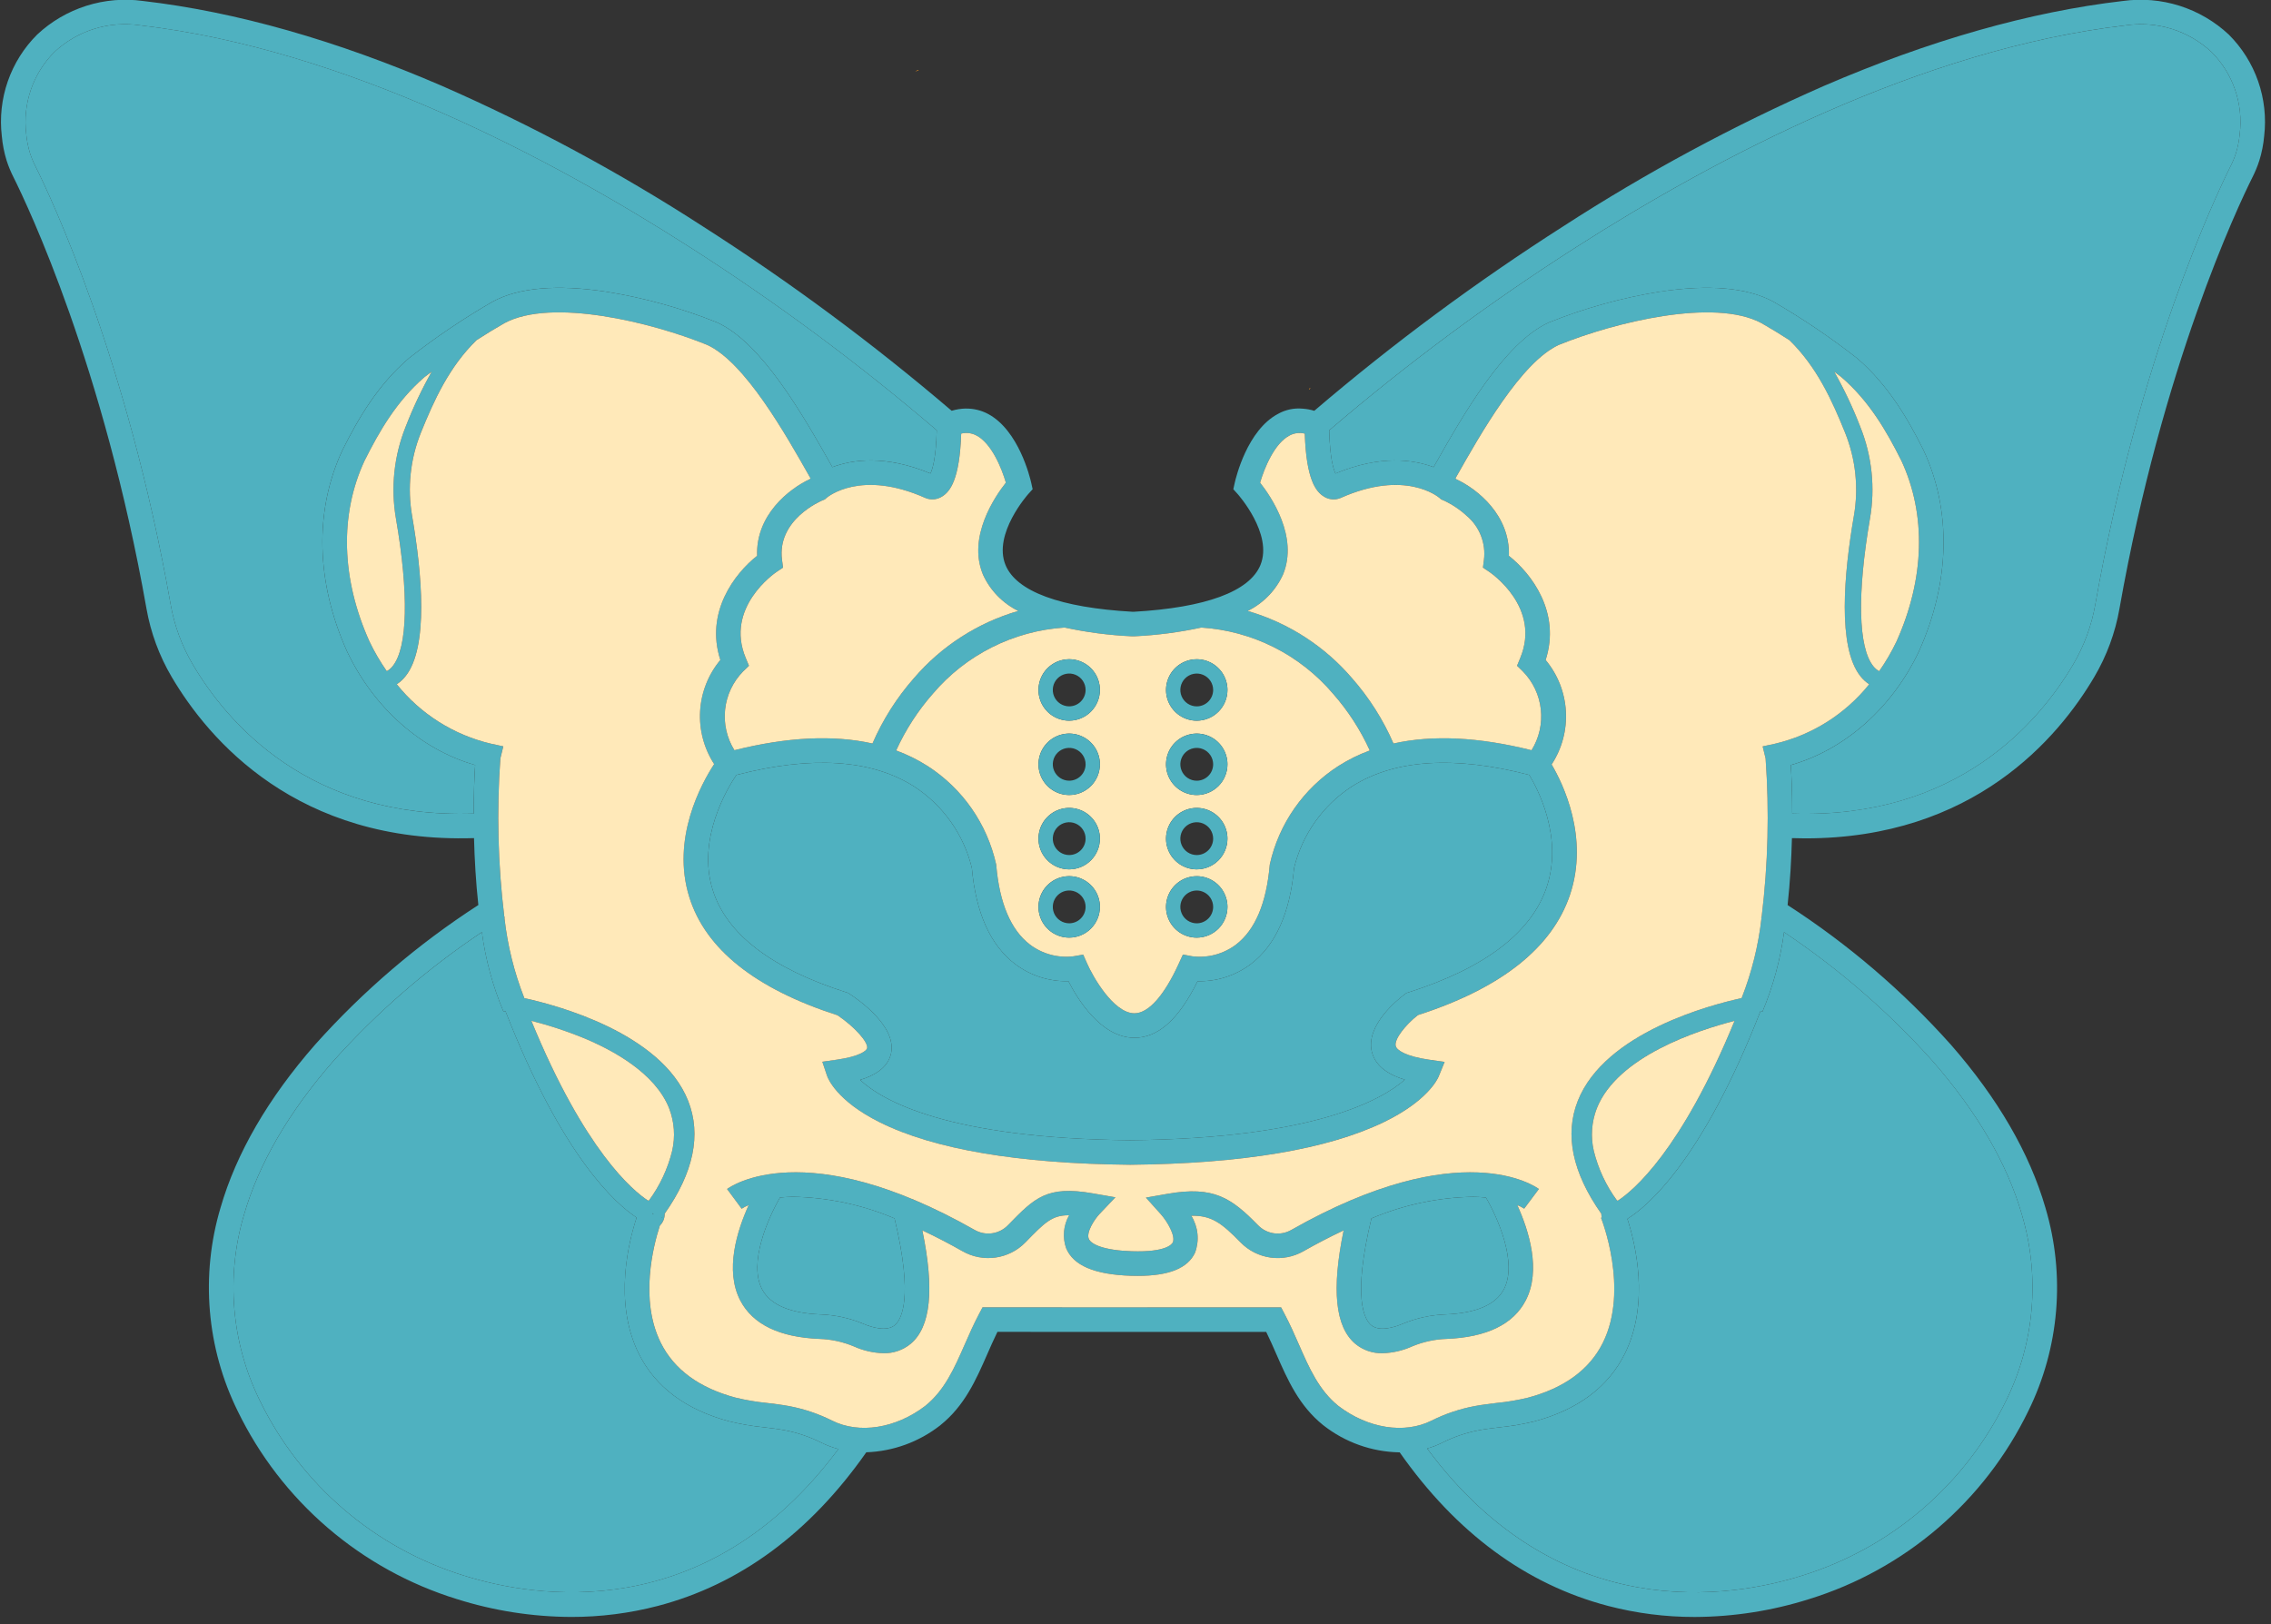 <svg fill="none" height="211" viewBox="0 0 295 211" width="295" xmlns="http://www.w3.org/2000/svg"><rect x="0" y="0" width="295" height="211" fill="#333333" stroke="none"/><path d="m199.898 154.472-1.909 2.551c-.285-.182-.586-.337-.9-.465 1.51 3.326 3.135 8.483 1.094 12.401-1.616 3.1-5.078 4.778-10.293 4.988-1.528.052-3.033.379-4.444.966-1.216.553-2.53.856-3.865.892-1.293.034-2.555-.405-3.549-1.235-2.59-2.197-3.084-7.023-1.5-14.721-1.892.887-3.657 1.821-5.223 2.71-1.295.738-2.797 1.026-4.272.819-1.475-.206-2.84-.896-3.882-1.96-2.472-2.532-3.794-3.533-6.408-3.472.442.711.715 1.513.799 2.345.083.832-.025 1.673-.316 2.457-.942 2.02-3.379 3.007-7.443 3.007-.289 0-.584-.005-.889-.013-4.735-.157-7.488-1.332-8.417-3.597-.243-.697-.334-1.438-.266-2.173s.294-1.447.662-2.087c-.03-.002-.056-.002-.085-.002-2.161 0-3.1.966-5.556 3.485l-.048.048c-1.042 1.065-2.408 1.754-3.884 1.961-1.475.206-2.978-.082-4.272-.82-1.567-.889-3.329-1.821-5.222-2.707 1.585 7.694 1.089 12.523-1.5 14.718-.993.829-2.255 1.268-3.548 1.234-1.335-.035-2.649-.337-3.865-.889-1.411-.588-2.916-.915-4.444-.966-5.215-.213-8.68-1.89-10.293-4.988-2.041-3.92-.417-9.075 1.091-12.401-.319.128-.625.288-.913.475l-1.893-2.561c.401-.303 10.084-7.217 32.16 5.316.682.39 1.474.543 2.253.436.778-.108 1.499-.47 2.05-1.03l.048-.05c3.448-3.538 5.022-5.155 11.002-4.106l2.93.512-2.052 2.155c-.663.704-1.76 2.381-1.407 3.236.292.703 1.906 1.497 5.572 1.616 4.504.149 5.24-.934 5.34-1.152.38-.817-.69-2.694-1.574-3.678l-1.916-2.137 2.827-.497c5.972-1.043 8.271.526 11.756 4.101.55.561 1.271.924 2.05 1.031.778.108 1.571-.046 2.253-.436 22.077-12.532 31.76-5.617 32.161-5.317zm-4.542 13.02c1.792-3.435-.799-9.261-2.333-11.91-.512-.053-1.059-.088-1.653-.098-4.548.079-9.037 1.032-13.224 2.808-2.506 10.413-.874 13.155-.053 13.85 1.077.916 3.041.292 4.114-.162 1.762-.737 3.644-1.148 5.553-1.216 3.992-.162 6.545-1.261 7.596-3.272zm-79.105 4.65c.818-.696 2.453-3.44-.053-13.853-4.188-1.773-8.677-2.727-13.224-2.809-.594.011-1.144.045-1.653.099-1.534 2.649-4.125 8.475-2.333 11.91 1.052 2.012 3.604 3.113 7.596 3.275 1.909.068 3.79.479 5.553 1.213 1.073.454 3.034 1.078 4.114.165z" fill="#4fb1c0"/><path d="m289.52 4.496c1.713 1.708 3.017 3.782 3.812 6.067.795 2.285 1.062 4.72.78 7.123-.096 1.073-.305 2.133-.624 3.161-.241.754-.543 1.488-.903 2.192-1.903 3.814-11.684 24.441-17.269 56.039-.549 3.131-1.659 6.138-3.275 8.876-4.677 7.939-15.688 20.962-37.52 20.964-.576 0-1.16-.013-1.751-.032-.069 2.718-.237 5.707-.563 8.696 7.848 5.069 14.98 11.168 21.205 18.135 6.105 6.978 10.24 14.113 12.29 21.2 2.608 8.765 1.813 18.192-2.227 26.397-2.818 5.805-6.8 10.969-11.697 15.172s-10.605 7.356-16.771 9.261c-4.807 1.52-9.817 2.303-14.859 2.323-3.794.007-7.574-.474-11.246-1.431-10.644-2.784-19.751-9.5-27.085-19.958-.008 0-.019.003-.027.003-3.584-.062-7.05-1.292-9.871-3.504l-.029-.021c-3.151-2.522-4.638-5.917-6.076-9.197-.425-.967-.857-1.959-1.335-2.928l-34.913-.003c-.478.972-.913 1.962-1.335 2.928-1.439 3.283-2.925 6.676-6.079 9.197l-.026.024c-2.749 2.15-6.108 3.374-9.596 3.496-7.334 10.461-16.441 17.176-27.087 19.961-3.671.957-7.45 1.437-11.244 1.43-5.043-.019-10.053-.802-14.862-2.322-6.165-1.906-11.873-5.058-16.77-9.261s-8.877-9.367-11.695-15.173c-4.042-8.203-4.838-17.629-2.23-26.394 2.049-7.09 6.185-14.225 12.292-21.203 6.226-6.965 13.357-13.064 21.203-18.135-.324-2.989-.494-5.978-.563-8.693-23 .717-34.469-12.786-39.271-20.935-1.614-2.739-2.724-5.745-3.276-8.876-5.585-31.595-15.363-52.222-17.267-56.036-.36-.705-.663-1.439-.905-2.192-.317-1.03-.525-2.091-.621-3.164-.283-2.403-.017-4.838.779-7.123.795-2.285 2.099-4.359 3.813-6.066 1.825-1.708 4.009-2.986 6.391-3.741 2.383-.755 4.904-.968 7.379-.623 12.046 1.401 25.108 5.112 38.825 11.034 11.748 5.156 23.062 11.249 33.832 18.22 11.329 7.237 22.143 15.251 32.365 23.982.592-.179 1.205-.276 1.823-.289.011 0 .024.003.038.003.999-.011 1.984.229 2.866.698 3.987 2.123 5.458 8.271 5.614 8.974l.178.807-.555.611c-.045.05-4.629 5.187-2.967 9.237 1.415 3.44 7.111 5.54 16.478 6.07l.167.003c9.359-.533 15.053-2.63 16.465-6.07 1.664-4.051-2.922-9.189-2.967-9.24l-.552-.611.177-.807c.157-.701 1.63-6.87 5.63-8.982.974-.55 2.094-.786 3.207-.677.51.033 1.014.126 1.502.276 10.222-8.732 21.036-16.745 32.365-23.982 10.77-6.971 22.084-13.065 33.832-18.223 13.718-5.919 26.782-9.633 38.825-11.034 2.476-.345 4.998-.132 7.381.624 2.383.756 4.567 2.034 6.393 3.743zm1.417 12.903c.236-1.931.03-3.89-.6-5.73-.631-1.84-1.671-3.513-3.042-4.893-1.48-1.387-3.255-2.421-5.192-3.025-1.936-.603-3.985-.76-5.991-.458-26.607 3.098-53.437 17.341-71.261 28.744-11.272 7.195-22.027 15.17-32.187 23.865.085 3.591.547 5.057.815 5.611 5.853-2.439 10.148-1.805 12.741-.826.064-.109.125-.218.189-.329 3.56-6.293 8.937-15.807 14.779-18.461l.058-.024c4.613-1.85 9.417-3.183 14.323-3.974 6.403-.979 11.369-.549 14.758 1.279l.038.019c3.763 2.176 7.371 4.611 10.797 7.286l.064.053c4.104 3.517 6.66 7.995 8.619 11.91l.019.04c3.668 7.859 3.45 17.158-.614 26.177l-.016.032c-3.487 7.315-9.627 12.717-16.613 14.697.101 1.415.188 3.636.188 6.309 21.394.69 32.041-11.82 36.487-19.366 1.423-2.41 2.4-5.057 2.883-7.814 5.661-32.027 15.618-53.021 17.556-56.904.282-.552.52-1.125.711-1.715.251-.816.415-1.656.491-2.506zm-30.339 164.546c3.692-7.491 4.425-16.099 2.054-24.107-1.908-6.63-5.808-13.348-11.591-19.968-5.71-6.378-12.199-12.011-19.316-16.768-.472 3.556-1.417 7.033-2.808 10.339l-.239-.112c-7.647 19.613-14.825 25.48-17.275 27-.005.019-.01.038-.016.059 1.006 3.111 2.925 10.893-.342 17.476-2.15 4.329-6.105 7.289-11.756 8.797-1.488.363-2.999.621-4.523.772-.921.109-1.792.215-2.644.374-1.661.311-3.269.854-4.778 1.614-.634.315-1.296.572-1.977.767 17.218 23.239 39.645 19.356 48.664 16.521 5.749-1.774 11.071-4.71 15.637-8.625 4.567-3.916 8.28-8.729 10.91-14.139zm-14.246-98.604c3.668-8.149 3.891-16.489.634-23.486-1.9-3.798-4.162-7.74-7.801-10.87-.31-.242-.616-.47-.924-.701 1.303 2.296 2.434 4.687 3.382 7.151 1.525 3.79 1.962 7.931 1.261 11.955-1.678 9.744-1.521 16.725.43 19.148.209.269.47.493.767.661.855-1.222 1.608-2.513 2.251-3.859zm-3.546 5.558c-.428-.28-.808-.627-1.126-1.027-3.036-3.769-2.147-13.415-.868-20.842.635-3.636.241-7.376-1.136-10.801-1.709-4.234-3.684-8.576-7.233-12.035-1.218-.788-2.426-1.526-3.642-2.219-6.129-3.283-19.082-.109-26.323 2.835-4.889 2.248-10.153 11.552-13.298 17.115-.04.074-.08.143-.122.215.029.035.058.069.085.106 2.765 1.29 7.034 4.688 6.856 9.962 2.938 2.32 6.774 7.361 4.775 13.537 1.568 1.88 2.49 4.214 2.63 6.657.14 2.444-.509 4.868-1.852 6.914 1.46 2.476 4.9 9.479 2.375 16.964-2.32 6.872-8.963 12.12-19.748 15.6-1.579 1.237-3.108 3.13-2.88 4.016.14.555 1.359 1.351 4.334 1.776l2.018.286-.77 1.89c-.128.319-1.431 3.186-7.156 5.949-7.303 3.525-18.371 5.383-32.899 5.524h-.031c-14.536-.141-25.49-2.002-32.556-5.535-5.587-2.792-6.705-5.71-6.814-6.033l-.607-1.813 1.892-.271c2.936-.419 3.849-1.154 3.923-1.486.173-.783-1.68-2.835-3.854-4.287-10.655-3.427-17.128-8.584-19.239-15.332-2.386-7.612 1.574-14.771 3.225-17.295-1.329-2.045-1.969-4.461-1.824-6.896.145-2.434 1.066-4.758 2.628-6.631-2.001-6.177 1.837-11.217 4.775-13.537-.178-5.274 4.088-8.669 6.856-9.962.027-.035.056-.069.082-.103-.04-.074-.08-.143-.122-.215-3.145-5.564-8.406-14.867-13.296-17.115-7.241-2.946-20.194-6.121-26.323-2.837-1.216.695-2.423 1.431-3.642 2.219-3.549 3.461-5.524 7.804-7.233 12.035-1.377 3.424-1.77 7.165-1.136 10.8 1.279 7.427 2.169 17.073-.868 20.842-.317.401-.697.748-1.125 1.027 3.102 3.87 7.411 6.589 12.239 7.724l1.601.345-.382 1.571c-.491 6.848-.32 13.727.51 20.542l.066.117c-.015.011-.031.021-.048.029.397 3.581 1.266 7.095 2.585 10.448 3.926.852 17.758 4.44 21.28 13.346 1.739 4.393.709 9.322-3.05 14.657.007.288-.045.573-.152.84-.108.267-.269.508-.474.71-.839 2.588-2.665 9.63.125 15.231 1.725 3.466 4.995 5.863 9.717 7.121 1.343.326 2.707.556 4.082.69.931.112 1.892.229 2.842.404 1.953.366 3.844 1.004 5.62 1.895 3.52 1.755 8.258 1.006 12.074-1.906 2.533-2.033 3.796-4.921 5.137-7.979.57-1.303 1.162-2.649 1.871-3.989l.449-.847 38.78.003.448.846c.709 1.34 1.301 2.687 1.871 3.99 1.34 3.058 2.604 5.946 5.137 7.977 3.816 2.914 8.555 3.663 12.074 1.908 1.776-.891 3.667-1.529 5.62-1.895.949-.178 1.911-.292 2.842-.406 1.376-.132 2.74-.362 4.083-.688 4.722-1.258 7.992-3.655 9.717-7.121 3.467-6.96-.196-16.152-.233-16.245l.098-.04c-.035-.163-.056-.329-.064-.496-3.758-5.338-4.788-10.265-3.05-14.658 3.523-8.905 17.354-12.496 21.28-13.348 1.318-3.353 2.188-6.865 2.586-10.445-.03-.016-.046-.027-.05-.029l.069-.117c.83-6.815 1-13.694.509-20.542l-.382-1.571 1.601-.345c4.827-1.136 9.136-3.856 12.239-7.725zm-32.636 67.078c1.949-1.274 8.205-6.434 15.149-23.353-4.773 1.218-15.22 4.605-17.899 11.376-.675 1.754-.812 3.67-.392 5.503.571 2.334 1.599 4.533 3.023 6.468.04 0 .08.003.119.006zm-9.271-40.689c2.205-6.495-1.192-12.865-2.251-14.612-9.742-2.527-17.49-2.023-23.043 1.5-3.762 2.445-6.448 6.236-7.506 10.596-.523 5.848-2.418 10.052-5.638 12.494-1.987 1.489-4.416 2.267-6.899 2.211-2.447 4.969-5.144 7.374-8.247 7.348-4.302-.038-7.358-5.057-8.528-7.35-2.484.057-4.916-.721-6.904-2.212-3.22-2.442-5.115-6.646-5.638-12.494-1.058-4.361-3.745-8.152-7.509-10.596-5.558-3.525-13.322-4.027-23.082-1.489-1.152 1.704-5.163 8.303-3.068 14.949 1.805 5.734 7.65 10.206 17.37 13.296l.202.064.18.117c1.038.671 6.187 4.199 5.407 7.756-.425 1.94-2.307 2.917-4.019 3.429 2.809 2.633 11.263 7.607 35.085 7.841 23.778-.234 32.633-5.2 35.68-7.868-1.789-.536-3.766-1.56-4.281-3.588-.881-3.477 3.403-6.867 4.271-7.512l.215-.159.252-.08c9.909-3.151 15.95-7.74 17.952-13.641zm-1.954-17.821c.984-1.583 1.41-3.45 1.208-5.303-.201-1.853-1.018-3.585-2.32-4.919l-.77-.754.411-1.001c2.734-6.551-3.745-11.013-4.021-11.199l-.82-.552.127-.982c.138-1.07.004-2.157-.388-3.162-.392-1.005-1.031-1.895-1.857-2.588-.904-.835-1.937-1.518-3.058-2.025l-.255-.104-.21-.188c-.167-.143-4.472-3.735-12.85.005-.356.149-.744.208-1.129.172-.385-.037-.755-.168-1.076-.382-.975-.613-2.254-2.134-2.448-8.152-.644-.161-1.325-.085-1.919.212-2.023 1.006-3.344 4.305-3.886 6.161 1.449 1.834 4.982 7.031 2.994 11.899-.933 2.077-2.563 3.763-4.608 4.765 5.273 1.531 9.984 4.567 13.556 8.736 2.226 2.531 4.044 5.394 5.386 8.486 5.075-1.136 11.074-.846 17.933.874zm-21.012.032c-1.218-2.683-2.829-5.169-4.778-7.379-2.129-2.506-4.74-4.558-7.679-6.033-2.938-1.476-6.144-2.345-9.425-2.556-2.851.617-5.748.995-8.661 1.131l-.05.003-.385-.005c-2.914-.134-5.811-.512-8.661-1.131-3.282.211-6.487 1.081-9.426 2.556-2.938 1.476-5.55 3.527-7.679 6.033-1.948 2.211-3.558 4.697-4.778 7.379 1.431.527 2.801 1.205 4.088 2.023 4.529 2.917 7.725 7.501 8.895 12.76l.018.132c.427 4.929 1.893 8.39 4.356 10.286 1.626 1.24 3.673 1.792 5.701 1.537l1.237-.215.507 1.149c.728 1.672 3.419 6.45 6.134 6.474h.019c1.821 0 3.87-2.306 5.776-6.498l.518-1.136 1.218.229c2.028.252 4.074-.301 5.699-1.54 2.463-1.896 3.928-5.354 4.356-10.283l.018-.133c1.17-5.258 4.366-9.843 8.895-12.76 1.286-.819 2.656-1.497 4.087-2.022zm-45.663-18.129c-2.043-1.003-3.672-2.688-4.605-4.765-1.988-4.868 1.545-10.065 2.994-11.899-.539-1.853-1.863-5.155-3.888-6.161-.593-.298-1.273-.373-1.917-.212-.194 6.017-1.473 7.541-2.447 8.152-.322.214-.692.345-1.077.382-.384.037-.772-.022-1.129-.172-8.377-3.74-12.682-.149-12.86.008l-.21.189-.249.093c-.242.101-5.999 2.53-5.299 7.772l.131.985-.829.552c-.273.183-6.75 4.645-4.016 11.196l.419 1.006-.783.756c-1.3 1.334-2.115 3.064-2.316 4.916-.201 1.851.225 3.717 1.209 5.298 6.859-1.72 12.858-2.009 17.933-.873 1.341-3.092 3.157-5.955 5.383-8.486 3.573-4.168 8.284-7.204 13.555-8.736zm-11.405-17.858c.268-.552.73-2.017.815-5.611-10.16-8.695-20.916-16.669-32.19-23.863-17.821-11.406-44.651-25.649-71.261-28.744-2.005-.303-4.053-.147-5.99.456-1.937.603-3.711 1.637-5.19 3.024-1.37 1.38-2.41 3.053-3.041 4.893-.631 1.84-.837 3.799-.603 5.73.076.85.242 1.69.494 2.506.191.59.429 1.163.711 1.715 1.938 3.883 11.894 24.879 17.556 56.907.484 2.757 1.46 5.404 2.883 7.814 4.446 7.546 15.082 20.057 36.487 19.364 0-2.673.088-4.892.189-6.31-6.986-1.978-13.126-7.379-16.614-14.697l-.016-.032c-4.064-9.02-4.282-18.315-.613-26.177l.019-.037c1.959-3.918 4.512-8.393 8.616-11.91l.066-.053c3.426-2.677 7.034-5.113 10.798-7.289l.035-.018c3.392-1.826 8.358-2.256 14.761-1.277 4.907.789 9.71 2.121 14.323 3.971l.058.024c5.842 2.657 11.22 12.168 14.78 18.461.063.114.124.22.188.332 2.593-.982 6.888-1.614 12.741.823zm-11.958 126.743c-.77-.204-1.517-.484-2.23-.836-1.51-.759-3.118-1.302-4.778-1.614-.852-.16-1.723-.263-2.644-.375-1.524-.15-3.035-.409-4.523-.772-5.651-1.508-9.606-4.467-11.756-8.797-3.339-6.726-1.261-14.707-.279-17.677-2.639-1.726-9.625-7.804-17.052-26.855l-.239.109c-1.392-3.306-2.337-6.783-2.811-10.338-7.116 4.758-13.606 10.392-19.316 16.77-5.781 6.617-9.68 13.338-11.589 19.968-2.371 8.008-1.637 16.616 2.054 24.107 2.629 5.41 6.343 10.222 10.909 14.138 4.567 3.915 9.889 6.85 15.637 8.623 9.009 2.833 31.404 6.711 48.615-16.451zm-21.59-38.754c.42-1.832.283-3.748-.393-5.502-1.789-4.52-7.132-7.51-11.302-9.219-2.148-.869-4.353-1.59-6.599-2.158 6.947 16.922 13.203 22.079 15.151 23.353.04-.003.08-.003.119-.005 1.423-1.937 2.451-4.135 3.023-6.469zm-1.282 8.603-.056.072.04.018c.007-.029.011-.061.016-.09zm-1.269-.422.165.066-.183-.135zm-28.686-109.399c-.305.231-.611.462-.924.701-3.639 3.13-5.898 7.074-7.798 10.87-3.257 7-3.034 15.337.634 23.486.643 1.346 1.396 2.637 2.251 3.859.297-.166.558-.389.767-.658 1.951-2.426 2.108-9.404.427-19.151-.699-4.025-.262-8.165 1.261-11.955.951-2.463 2.082-4.853 3.382-7.151z" fill="#4fb1c0"/><path d="m287.295 6.776c1.371 1.38 2.411 3.053 3.042 4.893.63 1.84.836 3.799.6 5.73-.076.85-.24 1.69-.491 2.506-.191.59-.429 1.163-.711 1.715-1.938 3.883-11.895 24.877-17.556 56.904-.483 2.757-1.46 5.404-2.883 7.814-4.446 7.546-15.093 20.056-36.487 19.366 0-2.673-.087-4.894-.188-6.309 6.986-1.98 13.126-7.382 16.613-14.697l.016-.032c4.064-9.02 4.282-18.318.614-26.177l-.019-.04c-1.959-3.915-4.515-8.393-8.619-11.91l-.064-.053c-3.426-2.676-7.034-5.11-10.797-7.286l-.038-.019c-3.389-1.829-8.355-2.259-14.758-1.279-4.906.791-9.71 2.124-14.323 3.974l-.058.024c-5.842 2.654-11.219 12.168-14.779 18.461-.064.112-.125.22-.189.329-2.593-.979-6.888-1.614-12.741.826-.268-.555-.73-2.02-.815-5.611 10.16-8.695 20.915-16.67 32.187-23.865 17.824-11.403 44.654-25.646 71.261-28.744 2.006-.302 4.055-.145 5.991.458 1.937.603 3.712 1.637 5.192 3.025z" fill="#4fb1c0"/><path d="m262.652 157.837c2.371 8.008 1.638 16.616-2.054 24.107-2.63 5.41-6.343 10.223-10.91 14.139-4.566 3.915-9.888 6.851-15.637 8.625-9.019 2.835-31.446 6.718-48.664-16.521.681-.195 1.343-.452 1.977-.767 1.509-.76 3.117-1.303 4.778-1.614.852-.159 1.723-.265 2.644-.374 1.524-.151 3.035-.409 4.523-.772 5.651-1.508 9.606-4.468 11.756-8.797 3.267-6.583 1.348-14.365.342-17.476.006-.021.011-.04.016-.059 2.45-1.52 9.628-7.387 17.275-27l.239.112c1.391-3.306 2.336-6.783 2.808-10.339 7.117 4.757 13.606 10.39 19.316 16.768 5.783 6.62 9.683 13.338 11.591 19.968z" fill="#4fb1c0"/><path d="m246.986 59.855c3.257 6.997 3.034 15.337-.634 23.486-.643 1.346-1.396 2.637-2.251 3.859-.297-.167-.558-.392-.767-.661-1.951-2.424-2.108-9.404-.43-19.148.701-4.025.264-8.165-1.261-11.955-.948-2.464-2.079-4.854-3.382-7.151.308.231.614.459.924.701 3.639 3.13 5.901 7.072 7.801 10.87z" fill="#ffe9b9"/><path d="m241.68 87.871c.318.401.698.748 1.126 1.027-3.103 3.869-7.412 6.588-12.239 7.725l-1.601.345.382 1.571c.491 6.848.321 13.727-.509 20.542l-.069.117c.004.002.02.013.05.029-.398 3.58-1.268 7.092-2.586 10.445-3.926.852-17.757 4.443-21.28 13.348-1.738 4.393-.708 9.32 3.05 14.658.008.167.029.333.064.496l-.098.04c.037.093 3.7 9.285.233 16.245-1.725 3.466-4.995 5.863-9.717 7.121-1.343.326-2.707.556-4.083.688-.931.114-1.893.228-2.842.406-1.953.366-3.844 1.004-5.62 1.895-3.519 1.755-8.258 1.006-12.074-1.908-2.533-2.031-3.797-4.919-5.137-7.977-.57-1.303-1.162-2.65-1.871-3.99l-.448-.846-38.78-.003-.449.847c-.709 1.34-1.301 2.686-1.871 3.989-1.341 3.058-2.604 5.946-5.137 7.979-3.816 2.912-8.554 3.661-12.074 1.906-1.776-.891-3.667-1.529-5.62-1.895-.95-.175-1.911-.292-2.842-.404-1.375-.134-2.74-.364-4.082-.69-4.722-1.258-7.992-3.655-9.717-7.121-2.79-5.601-.964-12.643-.125-15.231.205-.202.366-.443.474-.71.108-.267.16-.552.152-.84 3.759-5.335 4.789-10.264 3.05-14.657-3.522-8.906-17.354-12.494-21.28-13.346-1.319-3.353-2.189-6.867-2.585-10.448.017-.008.033-.018.048-.029l-.066-.117c-.83-6.815-1.001-13.694-.51-20.542l.382-1.571-1.601-.345c-4.828-1.135-9.137-3.854-12.239-7.724.428-.279.809-.626 1.125-1.027 3.037-3.769 2.147-13.415.868-20.842-.634-3.636-.241-7.376 1.136-10.8 1.709-4.231 3.684-8.574 7.233-12.035 1.218-.788 2.426-1.524 3.642-2.219 6.129-3.283 19.082-.109 26.323 2.837 4.889 2.248 10.15 11.552 13.296 17.115.042.072.082.141.122.215-.026.035-.055.069-.082.103-2.768 1.293-7.034 4.688-6.856 9.962-2.938 2.32-6.777 7.361-4.775 13.537-1.562 1.873-2.483 4.197-2.628 6.631-.145 2.434.494 4.851 1.824 6.896-1.651 2.524-5.611 9.683-3.225 17.295 2.11 6.748 8.584 11.905 19.239 15.332 2.174 1.452 4.027 3.504 3.854 4.287-.074.332-.987 1.067-3.923 1.486l-1.892.271.607 1.813c.109.323 1.227 3.241 6.814 6.033 7.066 3.533 18.02 5.394 32.556 5.535h.031c14.528-.141 25.596-1.999 32.899-5.524 5.725-2.763 7.028-5.63 7.156-5.949l.77-1.89-2.018-.286c-2.975-.425-4.194-1.221-4.334-1.776-.228-.886 1.301-2.779 2.88-4.016 10.785-3.48 17.428-8.728 19.748-15.6 2.525-7.485-.915-14.488-2.375-16.964 1.343-2.046 1.992-4.471 1.852-6.914-.14-2.444-1.062-4.778-2.63-6.657 1.999-6.177-1.837-11.217-4.775-13.537.178-5.274-4.091-8.672-6.856-9.962-.027-.037-.056-.072-.085-.106.042-.072.082-.141.122-.215 3.145-5.564 8.409-14.867 13.298-17.115 7.241-2.944 20.194-6.118 26.323-2.835 1.216.693 2.424 1.431 3.642 2.219 3.549 3.459 5.524 7.801 7.233 12.035 1.377 3.424 1.771 7.165 1.136 10.801-1.279 7.427-2.168 17.073.868 20.842zm-43.691 69.152 1.909-2.551c-.401-.3-10.084-7.214-32.16 5.317-.682.39-1.474.544-2.253.436-.778-.107-1.499-.47-2.05-1.031-3.485-3.575-5.784-5.144-11.756-4.101l-2.827.497 1.917 2.136c.884.985 1.953 2.862 1.574 3.679-.101.218-.836 1.301-5.341 1.152-3.665-.119-5.279-.913-5.571-1.616-.353-.855.743-2.532 1.407-3.236l2.051-2.155-2.93-.512c-5.98-1.049-7.554.568-11.002 4.106l-.048.05c-.551.56-1.272.922-2.05 1.03-.778.107-1.57-.046-2.253-.436-22.076-12.533-31.759-5.619-32.16-5.316l1.893 2.561c.288-.187.594-.347.913-.475-1.508 3.326-3.132 8.481-1.091 12.401 1.614 3.098 5.078 4.775 10.294 4.988 1.527.051 3.033.378 4.443.966 1.216.552 2.53.854 3.865.889 1.294.034 2.555-.405 3.549-1.234 2.588-2.195 3.084-7.024 1.5-14.719 1.892.887 3.655 1.819 5.221 2.708 1.294.738 2.797 1.026 4.273.82 1.476-.207 2.841-.896 3.884-1.961l.048-.048c2.455-2.519 3.394-3.485 5.555-3.485.029 0 .056 0 .085.002-.368.64-.593 1.352-.662 2.087-.068.735.023 1.476.266 2.173.929 2.264 3.682 3.44 8.417 3.597.306.008.601.013.89.013 4.064 0 6.5-.987 7.442-3.007.292-.784.4-1.625.316-2.457s-.357-1.635-.799-2.345c2.615-.061 3.937.94 6.408 3.472 1.042 1.064 2.407 1.754 3.883 1.96 1.475.207 2.977-.081 4.271-.819 1.566-.889 3.331-1.823 5.224-2.71-1.585 7.698-1.091 12.524 1.5 14.721.993.83 2.255 1.268 3.549 1.235 1.335-.036 2.649-.34 3.864-.892 1.412-.587 2.917-.914 4.444-.966 5.216-.21 8.677-1.888 10.293-4.988 2.042-3.918.417-9.075-1.093-12.401.313.128.613.283.898.465z" fill="#ffe9b9"/><path d="m225.319 132.624c-6.944 16.919-13.2 22.079-15.149 23.353-.039-.003-.079-.006-.119-.006-1.424-1.935-2.452-4.134-3.023-6.468-.42-1.833-.283-3.749.392-5.503 2.679-6.771 13.126-10.158 17.899-11.376z" fill="#ffe9b9"/><path d="m198.648 100.676c1.059 1.747 4.456 8.117 2.251 14.612-2.002 5.901-8.043 10.49-17.952 13.641l-.252.08-.215.159c-.868.645-5.152 4.035-4.271 7.512.515 2.028 2.492 3.052 4.281 3.588-3.047 2.668-11.902 7.634-35.68 7.868-23.822-.234-32.276-5.208-35.085-7.841 1.712-.512 3.594-1.489 4.019-3.429.78-3.557-4.369-7.085-5.407-7.756l-.18-.117-.202-.064c-9.72-3.09-15.565-7.562-17.37-13.296-2.094-6.646 1.917-13.245 3.068-14.949 9.76-2.538 17.524-2.036 23.082 1.489 3.764 2.444 6.451 6.235 7.509 10.596.523 5.848 2.418 10.052 5.638 12.494 1.988 1.491 4.42 2.269 6.904 2.212 1.17 2.293 4.226 7.312 8.528 7.35 3.103.026 5.8-2.379 8.247-7.348 2.483.056 4.912-.722 6.899-2.211 3.22-2.442 5.115-6.646 5.638-12.494 1.058-4.36 3.744-8.151 7.506-10.596 5.553-3.523 13.301-4.027 23.043-1.5z" fill="#4fb1c0"/><path d="m197.833 87.245c1.302 1.334 2.119 3.066 2.32 4.919.202 1.853-.224 3.72-1.208 5.303-6.859-1.72-12.858-2.009-17.933-.874-1.342-3.092-3.16-5.955-5.386-8.486-3.572-4.169-8.283-7.205-13.556-8.736 2.045-1.002 3.675-2.687 4.608-4.765 1.988-4.868-1.545-10.065-2.994-11.899.542-1.855 1.863-5.155 3.886-6.161.594-.298 1.275-.373 1.919-.212.194 6.017 1.473 7.538 2.448 8.152.321.214.691.345 1.076.382.385.037.773-.022 1.129-.172 8.378-3.74 12.683-.149 12.85-.005l.21.188.255.104c1.121.507 2.154 1.191 3.058 2.025.826.693 1.465 1.583 1.857 2.588.392 1.005.526 2.092.388 3.162l-.127.982.82.552c.276.186 6.755 4.648 4.021 11.199l-.411 1.001z" fill="#ffe9b9"/><path d="m193.023 155.582c1.534 2.649 4.125 8.475 2.333 11.91-1.051 2.011-3.604 3.11-7.596 3.272-1.909.068-3.791.479-5.553 1.216-1.073.454-3.037 1.078-4.114.162-.821-.695-2.453-3.437.053-13.85 4.187-1.776 8.676-2.729 13.224-2.808.594.01 1.141.045 1.653.098z" fill="#4fb1c0"/><path d="m173.155 90.12c1.949 2.21 3.56 4.697 4.778 7.379-1.431.525-2.801 1.203-4.087 2.022-4.529 2.917-7.725 7.502-8.895 12.76l-.018.133c-.428 4.929-1.893 8.387-4.356 10.283-1.625 1.239-3.671 1.792-5.699 1.54l-1.218-.229-.518 1.136c-1.906 4.192-3.955 6.498-5.776 6.498h-.019c-2.715-.024-5.406-4.802-6.134-6.474l-.507-1.149-1.237.215c-2.028.255-4.075-.297-5.701-1.537-2.463-1.896-3.929-5.357-4.356-10.286l-.018-.132c-1.17-5.259-4.366-9.843-8.895-12.76-1.287-.818-2.657-1.496-4.088-2.023 1.22-2.682 2.83-5.168 4.778-7.379 2.129-2.506 4.741-4.558 7.679-6.033 2.939-1.476 6.144-2.345 9.426-2.556 2.85.618 5.747.997 8.661 1.131l.385.005.05-.003c2.913-.136 5.81-.514 8.661-1.131 3.281.211 6.487 1.081 9.425 2.556 2.939 1.476 5.55 3.527 7.679 6.033zm-13.71-.483c0-.789-.233-1.561-.672-2.217-.438-.656-1.061-1.168-1.79-1.47s-1.532-.381-2.306-.227-1.485.534-2.043 1.092-.938 1.269-1.092 2.043-.075 1.576.227 2.305.813 1.352 1.47 1.791c.656.438 1.427.672 2.216.672 1.058-.001 2.073-.421 2.821-1.169.748-.748 1.168-1.762 1.169-2.82zm0 9.659c0-.789-.233-1.561-.672-2.217-.438-.656-1.061-1.168-1.79-1.47s-1.532-.381-2.306-.227-1.485.534-2.043 1.092-.938 1.269-1.092 2.043-.075 1.576.227 2.305.813 1.352 1.47 1.791c.656.438 1.427.672 2.216.672 1.058-.001 2.073-.421 2.821-1.169s1.168-1.762 1.169-2.82zm0 9.659c.001-.789-.232-1.561-.67-2.218-.439-.656-1.061-1.168-1.79-1.471-.73-.302-1.532-.382-2.306-.228s-1.485.533-2.044 1.091c-.558.558-.938 1.269-1.093 2.043-.154.774-.075 1.577.227 2.306s.813 1.352 1.469 1.791c.657.439 1.428.673 2.217.673 1.058-.001 2.072-.421 2.82-1.169.748-.747 1.169-1.761 1.17-2.818zm0 8.868c0-.789-.234-1.561-.672-2.217s-1.062-1.167-1.791-1.469-1.531-.381-2.305-.227-1.485.534-2.043 1.092-.938 1.269-1.092 2.043-.075 1.576.227 2.305.814 1.352 1.47 1.791c.656.438 1.427.672 2.216.672 1.058-.001 2.073-.421 2.821-1.169.748-.749 1.169-1.763 1.169-2.821zm-16.568-28.189c0-.789-.234-1.56-.672-2.216-.439-.656-1.062-1.167-1.791-1.469-.729-.302-1.531-.381-2.305-.227s-1.485.534-2.043 1.092c-.558.558-.938 1.269-1.091 2.043-.154.774-.075 1.576.227 2.305.302.729.813 1.352 1.469 1.79.656.438 1.427.672 2.216.672 1.058-.001 2.072-.422 2.82-1.17.748-.748 1.168-1.762 1.17-2.82zm0 9.659c0-.789-.234-1.56-.672-2.216-.439-.656-1.062-1.167-1.791-1.469-.729-.302-1.531-.381-2.305-.227-.774.154-1.485.534-2.043 1.092-.558.558-.938 1.269-1.091 2.043-.154.774-.075 1.576.227 2.305s.813 1.352 1.469 1.79c.656.439 1.427.673 2.216.673 1.058-.001 2.072-.422 2.821-1.17.748-.748 1.168-1.762 1.169-2.82zm0 9.659c0-.789-.234-1.56-.672-2.216-.439-.656-1.062-1.168-1.791-1.47s-1.531-.381-2.305-.227-1.485.534-2.043 1.092-.938 1.269-1.091 2.043c-.154.774-.075 1.576.227 2.305s.813 1.352 1.469 1.79c.656.439 1.427.673 2.216.673 1.058-.001 2.072-.422 2.821-1.17.748-.748 1.168-1.762 1.169-2.82zm0 8.868c0-.789-.234-1.56-.672-2.216-.439-.656-1.062-1.167-1.791-1.469s-1.531-.381-2.305-.227-1.485.533-2.043 1.091-.938 1.269-1.091 2.043c-.154.774-.075 1.576.227 2.305s.813 1.352 1.469 1.791c.656.438 1.427.672 2.216.672 1.058-.001 2.072-.422 2.82-1.17s1.168-1.762 1.17-2.82z" fill="#ffe9b9"/><path d="m170.222 50.392c-.032.064-.061.127-.093.191-.034-.022-.071-.042-.108-.058.069-.043.135-.085.201-.133z" fill="#f8961d"/><g fill="#4fb1c0"><path d="m155.456 85.647c.789-0 1.561.234 2.217.672.656.438 1.168 1.062 1.47 1.791s.381 1.531.227 2.305-.534 1.485-1.092 2.043-1.269.938-2.043 1.092-1.576.075-2.305-.227c-.729-.302-1.352-.813-1.791-1.47-.438-.656-.672-1.428-.672-2.217.001-1.058.421-2.072 1.169-2.82s1.762-1.169 2.82-1.17zm2.132 3.99c0-.421-.125-.834-.36-1.184-.234-.35-.567-.624-.956-.785-.39-.161-.818-.204-1.232-.121-.413.082-.793.285-1.091.583s-.501.678-.583 1.091c-.083.413-.04.842.121 1.232.161.389.434.722.785.957.35.234.763.359 1.184.359.565-0 1.107-.225 1.507-.625s.624-.941.625-1.506z"/><path d="m155.456 95.306c.789 0 1.561.234 2.217.672.656.438 1.167 1.061 1.469 1.79s.381 1.531.227 2.305-.534 1.485-1.092 2.043-1.268.938-2.042 1.092-1.576.075-2.305-.227-1.352-.813-1.791-1.469c-.438-.656-.672-1.428-.672-2.217.001-1.058.421-2.072 1.169-2.82s1.762-1.169 2.82-1.17zm2.132 3.99c0-.422-.125-.834-.36-1.184-.234-.351-.567-.624-.956-.785-.39-.161-.818-.204-1.232-.121-.413.082-.793.285-1.091.583s-.501.678-.583 1.091c-.083.413-.04.842.121 1.232.161.389.434.722.785.956.35.235.763.36 1.184.36.565-.001 1.107-.226 1.507-.625.4-.4.624-.942.625-1.507z"/><path d="m155.456 104.965c.789.001 1.56.235 2.215.673.656.438 1.167 1.061 1.469 1.79.301.729.38 1.53.226 2.304-.153.773-.533 1.484-1.091 2.041-.558.558-1.268.938-2.041 1.092-.774.154-1.576.075-2.304-.226-.729-.302-1.352-.813-1.79-1.468-.439-.656-.673-1.427-.673-2.216.001-1.057.421-2.072 1.169-2.82s1.762-1.169 2.82-1.17zm2.132 3.99c0-.421-.124-.834-.358-1.185-.234-.35-.567-.624-.956-.786-.39-.162-.818-.204-1.232-.122s-.794.284-1.092.582c-.299.298-.502.678-.584 1.092-.083.413-.041.842.121 1.232.161.389.434.722.785.957.35.234.762.359 1.184.359.565 0 1.106-.225 1.506-.624s.625-.94.626-1.505z"/><path d="m155.456 113.834c.789-.001 1.561.233 2.217.672.656.438 1.168 1.061 1.47 1.79s.381 1.532.227 2.306-.534 1.485-1.092 2.043-1.269.938-2.043 1.092-1.576.075-2.305-.227c-.73-.302-1.353-.814-1.791-1.47s-.672-1.428-.672-2.217c.001-1.058.421-2.072 1.169-2.82s1.762-1.168 2.82-1.169zm2.132 3.989c0-.422-.125-.834-.36-1.184-.234-.351-.567-.624-.956-.785-.39-.162-.818-.204-1.232-.122-.413.083-.793.286-1.091.584s-.501.678-.583 1.091c-.083.414-.04.842.121 1.232.161.389.434.722.785.956.351.235.763.36 1.184.36.565-.001 1.107-.226 1.507-.625.399-.4.624-.942.625-1.507z"/><path d="m138.888 85.644c.789 0 1.56.234 2.216.672.657.438 1.168 1.062 1.47 1.791s.381 1.531.227 2.305c-.154.774-.534 1.485-1.092 2.043s-1.269.938-2.043 1.092c-.774.154-1.576.075-2.305-.227s-1.352-.813-1.791-1.47c-.438-.656-.672-1.428-.672-2.217.001-1.058.422-2.072 1.17-2.82s1.762-1.169 2.82-1.17zm2.131 3.99c0-.421-.125-.834-.359-1.184s-.567-.624-.957-.785c-.389-.161-.818-.204-1.231-.121-.414.082-.793.285-1.091.583-.299.298-.502.678-.584 1.091s-.04.842.121 1.232c.162.39.435.722.786.957.35.234.762.359 1.184.359.565-.001 1.107-.226 1.506-.625.4-.4.624-.941.625-1.506z"/><path d="m138.888 95.303c.789 0 1.56.234 2.216.673s1.167 1.062 1.469 1.79c.302.729.381 1.531.227 2.304-.154.774-.534 1.485-1.092 2.043s-1.269.938-2.042 1.092c-.774.154-1.576.075-2.305-.227s-1.352-.813-1.791-1.469c-.438-.656-.672-1.427-.672-2.216.001-1.058.421-2.072 1.169-2.82s1.763-1.169 2.821-1.17zm2.131 3.99c0-.421-.125-.834-.359-1.184-.234-.35-.567-.624-.957-.785-.389-.161-.818-.204-1.231-.121-.414.082-.793.285-1.091.583-.299.298-.502.678-.584 1.091s-.04.842.121 1.231c.162.39.435.723.786.957.35.234.762.359 1.184.359.565 0 1.107-.225 1.507-.625.399-.4.624-.941.624-1.506z"/><path d="m138.888 104.963c.789 0 1.56.234 2.216.672.657.439 1.168 1.062 1.47 1.791s.381 1.531.227 2.305-.534 1.485-1.092 2.043-1.269.938-2.043 1.092-1.576.075-2.305-.227-1.352-.813-1.791-1.469c-.438-.656-.672-1.428-.672-2.217.001-1.058.421-2.072 1.169-2.82.748-.749 1.763-1.169 2.821-1.17zm2.131 3.99c0-.422-.125-.834-.359-1.184-.234-.351-.567-.624-.957-.785-.389-.162-.818-.204-1.231-.122-.414.083-.793.286-1.091.584-.299.298-.502.678-.584 1.091-.082.414-.04.842.121 1.232.162.389.435.722.786.956.35.234.762.359 1.184.359.565 0 1.107-.225 1.507-.625.399-.399.624-.941.624-1.506z"/><path d="m138.888 113.831c.789 0 1.56.234 2.216.672.657.439 1.168 1.062 1.47 1.791s.381 1.531.227 2.305-.534 1.485-1.092 2.043-1.269.938-2.043 1.092-1.576.075-2.305-.227-1.352-.813-1.791-1.469c-.438-.657-.672-1.428-.672-2.217.001-1.058.422-2.072 1.17-2.82s1.762-1.169 2.82-1.17zm2.131 3.99c0-.422-.125-.834-.359-1.184-.234-.351-.567-.624-.957-.785-.389-.162-.818-.204-1.231-.122-.414.083-.793.285-1.091.584-.299.298-.502.677-.584 1.091-.082.413-.04.842.121 1.231.162.39.435.723.786.957.35.234.762.359 1.184.359.565-.001 1.107-.225 1.506-.625.4-.4.624-.941.625-1.506z"/></g><path d="m127.665 74.605c.933 2.076 2.562 3.762 4.605 4.765-5.271 1.532-9.982 4.568-13.555 8.736-2.226 2.531-4.042 5.394-5.383 8.486-5.075-1.136-11.074-.847-17.933.873-.984-1.581-1.41-3.446-1.209-5.298.201-1.851 1.016-3.582 2.316-4.916l.783-.756-.419-1.006c-2.734-6.551 3.743-11.013 4.016-11.196l.829-.552-.131-.985c-.7-5.242 5.057-7.671 5.299-7.772l.249-.093.21-.189c.178-.157 4.483-3.748 12.86-.008.357.149.745.208 1.129.172.385-.037.755-.168 1.077-.382.974-.611 2.253-2.134 2.447-8.152.644-.161 1.324-.085 1.917.212 2.025 1.006 3.349 4.308 3.888 6.161-1.449 1.834-4.982 7.031-2.994 11.899z" fill="#ffe9b9"/><path d="m121.68 55.9c-.085 3.594-.547 5.059-.815 5.611-5.853-2.437-10.148-1.805-12.741-.823-.064-.112-.125-.218-.188-.332-3.56-6.293-8.938-15.804-14.78-18.461l-.058-.024c-4.612-1.85-9.416-3.182-14.323-3.971-6.402-.979-11.369-.549-14.761 1.277l-.035.018c-3.764 2.176-7.372 4.612-10.798 7.289l-.066.053c-4.104 3.517-6.657 7.992-8.616 11.91l-.019.037c-3.668 7.862-3.451 17.158.613 26.177l.016.032c3.488 7.318 9.627 12.72 16.614 14.697-.101 1.418-.189 3.637-.189 6.31-21.405.693-32.041-11.817-36.487-19.364-1.422-2.41-2.399-5.058-2.883-7.814-5.662-32.027-15.618-53.023-17.556-56.907-.283-.552-.521-1.125-.711-1.715-.252-.816-.417-1.655-.494-2.506-.234-1.931-.028-3.89.603-5.73.631-1.84 1.671-3.513 3.041-4.893 1.479-1.387 3.254-2.421 5.19-3.024 1.936-.603 3.984-.759 5.99-.456 26.61 3.095 53.44 17.338 71.261 28.744 11.274 7.193 22.03 15.167 32.19 23.863z" fill="#4fb1c0"/><path d="m119.296 9.09c.005.024.008.048.011.072-.122.023-.242.056-.359.098l-.029-.016c.123-.058.249-.11.377-.154z" fill="#f8961d"/><path d="m116.198 158.289c2.506 10.413.871 13.157.053 13.853-1.08.913-3.041.289-4.114-.165-1.763-.734-3.644-1.145-5.553-1.213-3.992-.162-6.545-1.263-7.596-3.275-1.792-3.435.799-9.261 2.333-11.91.509-.054 1.059-.088 1.653-.099 4.547.082 9.036 1.036 13.224 2.809z" fill="#4fb1c0"/><path d="m106.677 187.418c.713.352 1.46.632 2.23.836-17.211 23.162-39.606 19.284-48.615 16.451-5.748-1.773-11.07-4.708-15.637-8.623-4.566-3.916-8.28-8.728-10.909-14.138-3.692-7.491-4.426-16.099-2.054-24.107 1.909-6.63 5.808-13.351 11.589-19.968 5.71-6.378 12.2-12.012 19.316-16.77.474 3.555 1.419 7.032 2.811 10.338l.239-.109c7.427 19.051 14.413 25.129 17.052 26.855-.982 2.97-3.061 10.951.279 17.677 2.15 4.33 6.105 7.289 11.756 8.797 1.488.363 2.999.622 4.523.772.921.112 1.792.215 2.644.375 1.66.312 3.268.855 4.778 1.614z" fill="#4fb1c0"/><path d="m86.924 143.998c.676 1.754.812 3.67.393 5.502-.573 2.334-1.6 4.532-3.023 6.469-.039.002-.079.002-.119.005-1.948-1.274-8.205-6.431-15.151-23.353 2.246.568 4.451 1.289 6.599 2.158 4.17 1.709 9.513 4.699 11.302 9.219z" fill="#ffe9b9"/><path d="m55.156 48.982c.313-.239.619-.47.924-.701-1.3 2.298-2.43 4.688-3.382 7.151-1.523 3.791-1.959 7.93-1.261 11.955 1.68 9.747 1.524 16.725-.427 19.151-.209.269-.47.493-.767.658-.855-1.222-1.608-2.513-2.251-3.859-3.668-8.149-3.891-16.486-.634-23.486 1.901-3.796 4.159-7.74 7.798-10.87z" fill="#ffe9b9"/></svg>